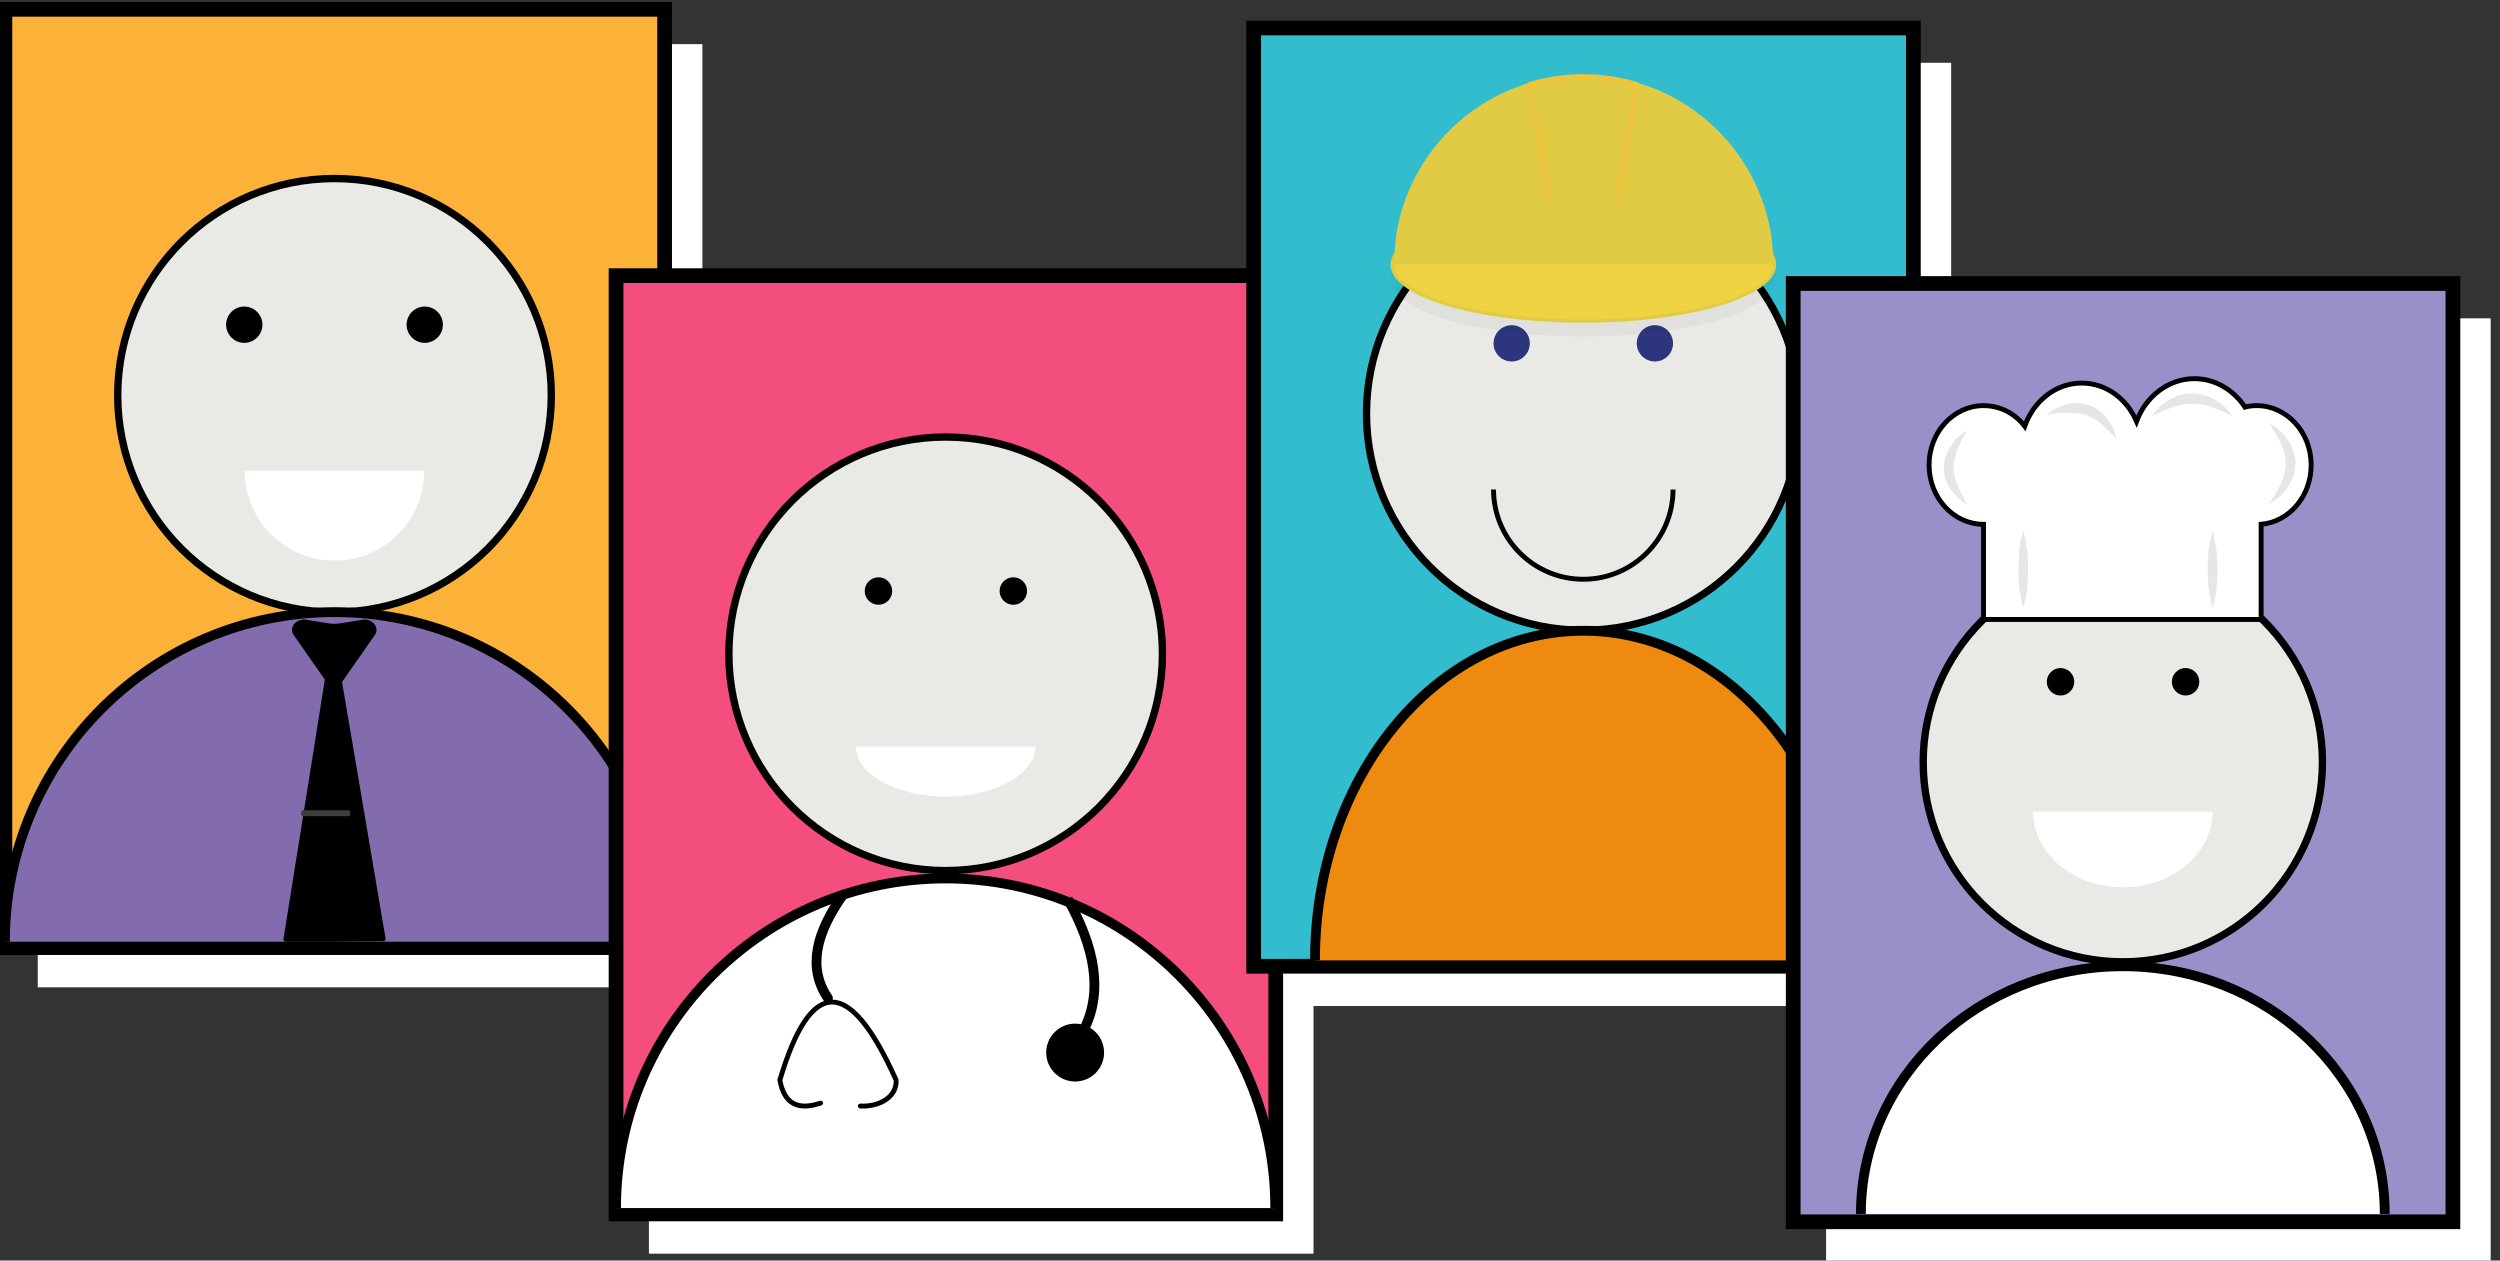 <?xml version="1.0" encoding="utf-8"?>
<!-- Generator: Adobe Illustrator 22.0.1, SVG Export Plug-In . SVG Version: 6.00 Build 0)  -->
<svg version="1.1" id="Calque_1" xmlns="http://www.w3.org/2000/svg" xmlns:xlink="http://www.w3.org/1999/xlink" x="0px" y="0px"
	 viewBox="0 0 509.7 257" style="enable-background:new 0 0 509.7 257;" xml:space="preserve">
<rect x="0" y="0" width="509.7" height="257" fill="#333333" stroke="none"/>
<style type="text/css">
	.st0{fill:#FFFFFF;stroke:#FFFFFF;stroke-miterlimit:10;}
	.st1{fill:#FCB239;stroke:#000000;stroke-width:3;stroke-miterlimit:10;}
	.st2{fill:#E9EAE5;stroke:#000000;stroke-width:1.5;stroke-miterlimit:10;}
	.st3{fill:#826CAD;stroke:#000000;stroke-width:2;stroke-miterlimit:10;}
	.st4{fill:#FFFFFF;}
	.st5{fill:#F44E7E;stroke:#000000;stroke-width:3;stroke-miterlimit:10;}
	.st6{fill:#FFFFFF;stroke:#000000;stroke-width:2;stroke-miterlimit:10;}
	.st7{fill:none;stroke:#000000;stroke-width:2;stroke-miterlimit:10;}
	.st8{fill:none;stroke:#000000;stroke-width:2;stroke-linecap:round;stroke-miterlimit:10;}
	.st9{fill:none;stroke:#000000;stroke-linecap:round;stroke-miterlimit:10;}
	.st10{fill:#32BDCF;stroke:#000000;stroke-width:3;stroke-miterlimit:10;}
	.st11{fill:#EF8A11;stroke:#000000;stroke-width:2;stroke-miterlimit:10;}
	.st12{fill:none;stroke:#000000;stroke-miterlimit:10;}
	.st13{fill:#2D367C;}
	.st14{opacity:4.000000e-02;}
	.st15{fill:#E2CB44;}
	.st16{fill:none;stroke:#EFC43C;stroke-linecap:round;stroke-linejoin:round;stroke-miterlimit:10;}
	.st17{fill:#EFD241;}
	.st18{fill:#3D3D3D;}
	.st19{fill:#9B8FCA;stroke:#000000;stroke-width:3;stroke-miterlimit:10;}
	.st20{fill:#FFFFFF;stroke:#000000;stroke-miterlimit:10;}
	.st21{fill:#E6E6E6;}
</style>
<g id="Calque_2_1_">
	<rect x="8.2" y="9.5" class="st0" width="134.5" height="191.3"/>
	<rect x="1" y="1.9" class="st1" width="134.5" height="191.3"/>
	<circle class="st2" cx="68.2" cy="80.6" r="44.2"/>
	<path class="st3" d="M1,192c0-37.1,30.1-67.2,67.2-67.2s67.2,30.1,67.2,67.2"/>
	<path class="st4" d="M86.5,96c0,10.1-8.2,18.3-18.3,18.3S49.9,106.1,49.9,96"/>
	<circle cx="49.8" cy="66.2" r="3.7"/>
	<circle cx="86.6" cy="66.2" r="3.7"/>
	<rect x="132.8" y="63.8" class="st0" width="134.5" height="191.3"/>
	<rect x="125.6" y="56.2" class="st5" width="134.5" height="191.3"/>
	<circle class="st2" cx="192.8" cy="133.3" r="44.2"/>
	<path class="st6" d="M125.6,246.3c0-37.1,30.1-67.2,67.2-67.2s67.2,30.1,67.2,67.2"/>
	<path class="st4" d="M211.1,152.2c0,5.6-8.2,10.2-18.3,10.2s-18.3-4.6-18.3-10.2"/>
	<circle cx="179.1" cy="120.5" r="2.8"/>
	<circle cx="206.6" cy="120.5" r="2.8"/>
	<circle cx="219.2" cy="214.6" r="5.9"/>
	<path class="st7" d="M220.8,210.3c4.3-8.1,2.3-17.3-3.1-27"/>
	<path class="st8" d="M168.8,203.5c-4.3-6.3-2.3-13.5,3.1-21.1"/>
	<path class="st9" d="M175.4,225.5c3.8,0.2,7.5-1.8,7.3-5.3c-9.5-21.2-17.4-21.2-23.7,0c0.9,5,3.8,6.2,8.3,4.7"/>
	<rect x="262.8" y="13.3" class="st0" width="134.5" height="191.3"/>
	<rect x="255.6" y="5.7" class="st10" width="134.5" height="191.3"/>
	<circle class="st2" cx="322.8" cy="84.3" r="44.2"/>
	<path class="st11" d="M268.1,195.8c0-37.1,24.5-67.2,54.7-67.2s54.7,30.1,54.7,67.2"/>
	<path class="st12" d="M341.1,99.8c0,10.1-8.2,18.3-18.3,18.3s-18.3-8.2-18.3-18.3"/>
	<circle class="st13" cx="308.2" cy="70" r="3.7"/>
	<circle class="st13" cx="337.4" cy="70" r="3.7"/>
	<g>
		<g class="st14">
			<path d="M288.1,39.8c6.3-12.9,19.5-21.7,34.8-21.7c20.6,0,37.5,16.1,38.6,36.5c4.4,7.5-14.6,14-38.7,14
				c-24.3,0-43.5-6.6-38.5-14.2C284.6,49.2,285.9,44.2,288.1,39.8z"/>
		</g>
		<g>
			<path class="st15" d="M288.1,37c6.3-12.9,19.5-21.7,34.8-21.7c20.6,0,37.5,16.1,38.6,36.5c4.4,7.5-14.6,14-38.7,14
				c-24.3,0-43.5-6.6-38.5-14.2C284.6,46.3,285.9,41.4,288.1,37z"/>
		</g>
	</g>
	<path class="st16" d="M315.8,40.5l-3.9-23.3c7.3-2.1,14.5-2.1,21.7,0L330,40.5"/>
	<path class="st17" d="M361.5,53.9c0,6.2-17.3,11.2-38.6,11.2s-38.6-5-38.6-11.2"/>
	<path d="M68.2,192l-9.9,0c-0.3,0-0.6-0.3-0.5-0.6l5-31.3l4.6-28.9c0.1-0.6,0.9-0.6,1,0l4.9,28.8l5.3,31.3c0.1,0.3-0.2,0.6-0.5,0.6
		L68.2,192z"/>
	<path d="M67.1,127.1c0.7,0.1,1.5,0.1,2.2,0l4.9-0.8c2,0,3.2,1.8,2.2,3.2l-3,4.3l-4.2,6c-0.5,0.7-1.6,0.7-2.1,0l-4.2-6l-3-4.3
		c-1-1.4,0.2-3.2,2.2-3.2L67.1,127.1z"/>
	<path class="st18" d="M71,166.4h-9.2c-0.2,0-0.4-0.2-0.4-0.4v-0.4c0-0.2,0.2-0.4,0.4-0.4H71c0.2,0,0.4,0.2,0.4,0.4v0.4
		C71.4,166.2,71.3,166.4,71,166.4z"/>
</g>
<g id="Calque_3">
	<rect x="372.8" y="65.4" class="st0" width="134.5" height="191.3"/>
	<rect x="365.6" y="57.8" class="st19" width="134.5" height="191.3"/>
	<circle class="st2" cx="432.8" cy="155.4" r="40.7"/>
	<path class="st6" d="M379.4,247.5c0-27.9,23.9-50.5,53.4-50.5s53.4,22.6,53.4,50.5"/>
	<path class="st4" d="M451.1,165.5c0,8.5-8.2,15.4-18.3,15.4s-18.3-6.9-18.3-15.4"/>
	<circle cx="420.1" cy="139" r="2.8"/>
	<circle cx="445.6" cy="139" r="2.8"/>
	<path class="st20" d="M471.2,94.8c0-6.7-5-12.1-11.1-12.1c-0.8,0-1.7,0.1-2.4,0.3c-2.3-3.5-6.1-5.8-10.3-5.8
		c-5.3,0-9.9,3.6-11.8,8.7c-2-4.6-6.2-7.8-11.2-7.8c-5.3,0-9.8,3.7-11.6,8.8c-2-2.6-5-4.2-8.4-4.2c-6.1,0-11.1,5.4-11.1,12.1
		s5,12.1,11.1,12.1v19.4H461v-19.4C466.7,106.4,471.2,101.2,471.2,94.8z"/>
	<g>
		<path class="st21" d="M412.5,108.3c0.4,1.3,0.6,2.6,0.8,3.9c0.1,1.3,0.2,2.6,0.2,3.9c0,1.3-0.1,2.6-0.2,3.9
			c-0.1,1.3-0.4,2.6-0.8,3.9c-0.4-1.3-0.6-2.6-0.8-3.9c-0.1-1.3-0.2-2.6-0.2-3.9c0-1.3,0.1-2.6,0.2-3.9
			C411.8,110.9,412.1,109.6,412.5,108.3z"/>
	</g>
	<g>
		<path class="st21" d="M401,87.8c-0.7,1.3-1.4,2.5-1.9,3.8c-0.5,1.2-0.8,2.5-0.8,3.7c0,1.2,0.3,2.5,0.8,3.7
			c0.5,1.2,1.2,2.4,1.9,3.8c-1.3-0.7-2.4-1.8-3.3-3c-0.9-1.3-1.4-2.8-1.4-4.4c0-1.6,0.6-3.2,1.4-4.4C398.6,89.5,399.7,88.5,401,87.8
			z"/>
	</g>
	<g>
		<path class="st21" d="M462.6,86.2c1.4,0.8,2.7,1.9,3.7,3.3c1,1.4,1.7,3.1,1.7,5c0,1.8-0.7,3.6-1.7,5c-1,1.4-2.3,2.5-3.7,3.3
			c0.9-1.4,1.7-2.7,2.4-4.1c0.6-1.4,1-2.8,1-4.2c0-1.4-0.4-2.8-1-4.2C464.3,88.9,463.4,87.6,462.6,86.2z"/>
	</g>
	<g>
		<path class="st21" d="M417.3,84.6c1.1-1,2.4-1.7,3.9-2.1c1.5-0.4,3.1-0.5,4.7,0.1c1.5,0.5,2.8,1.6,3.8,2.8
			c0.9,1.2,1.6,2.6,1.8,4.1c-1-1.1-2-2.1-3-3c-1-0.9-2.1-1.5-3.3-1.9c-1.2-0.4-2.4-0.5-3.8-0.4C420.1,84,418.7,84.3,417.3,84.6z"/>
	</g>
	<g>
		<path class="st21" d="M438.7,84.9c0.8-1.3,2-2.5,3.4-3.3c1.4-0.9,3-1.4,4.7-1.4c1.7,0,3.4,0.5,4.8,1.3c1.4,0.8,2.6,1.9,3.5,3.3
			c-1.4-0.7-2.8-1.4-4.1-1.8c-1.4-0.5-2.7-0.7-4.1-0.7c-1.4,0-2.7,0.3-4.1,0.8C441.4,83.5,440.1,84.2,438.7,84.9z"/>
	</g>
	<g>
		<path class="st21" d="M451.1,108.3c0.4,1.3,0.6,2.6,0.8,3.9c0.1,1.3,0.2,2.6,0.2,3.9c0,1.3-0.1,2.6-0.2,3.9
			c-0.1,1.3-0.4,2.6-0.8,3.9c-0.4-1.3-0.6-2.6-0.8-3.9c-0.1-1.3-0.2-2.6-0.2-3.9c0-1.3,0.1-2.6,0.2-3.9
			C450.5,110.9,450.7,109.6,451.1,108.3z"/>
	</g>
</g>
</svg>
